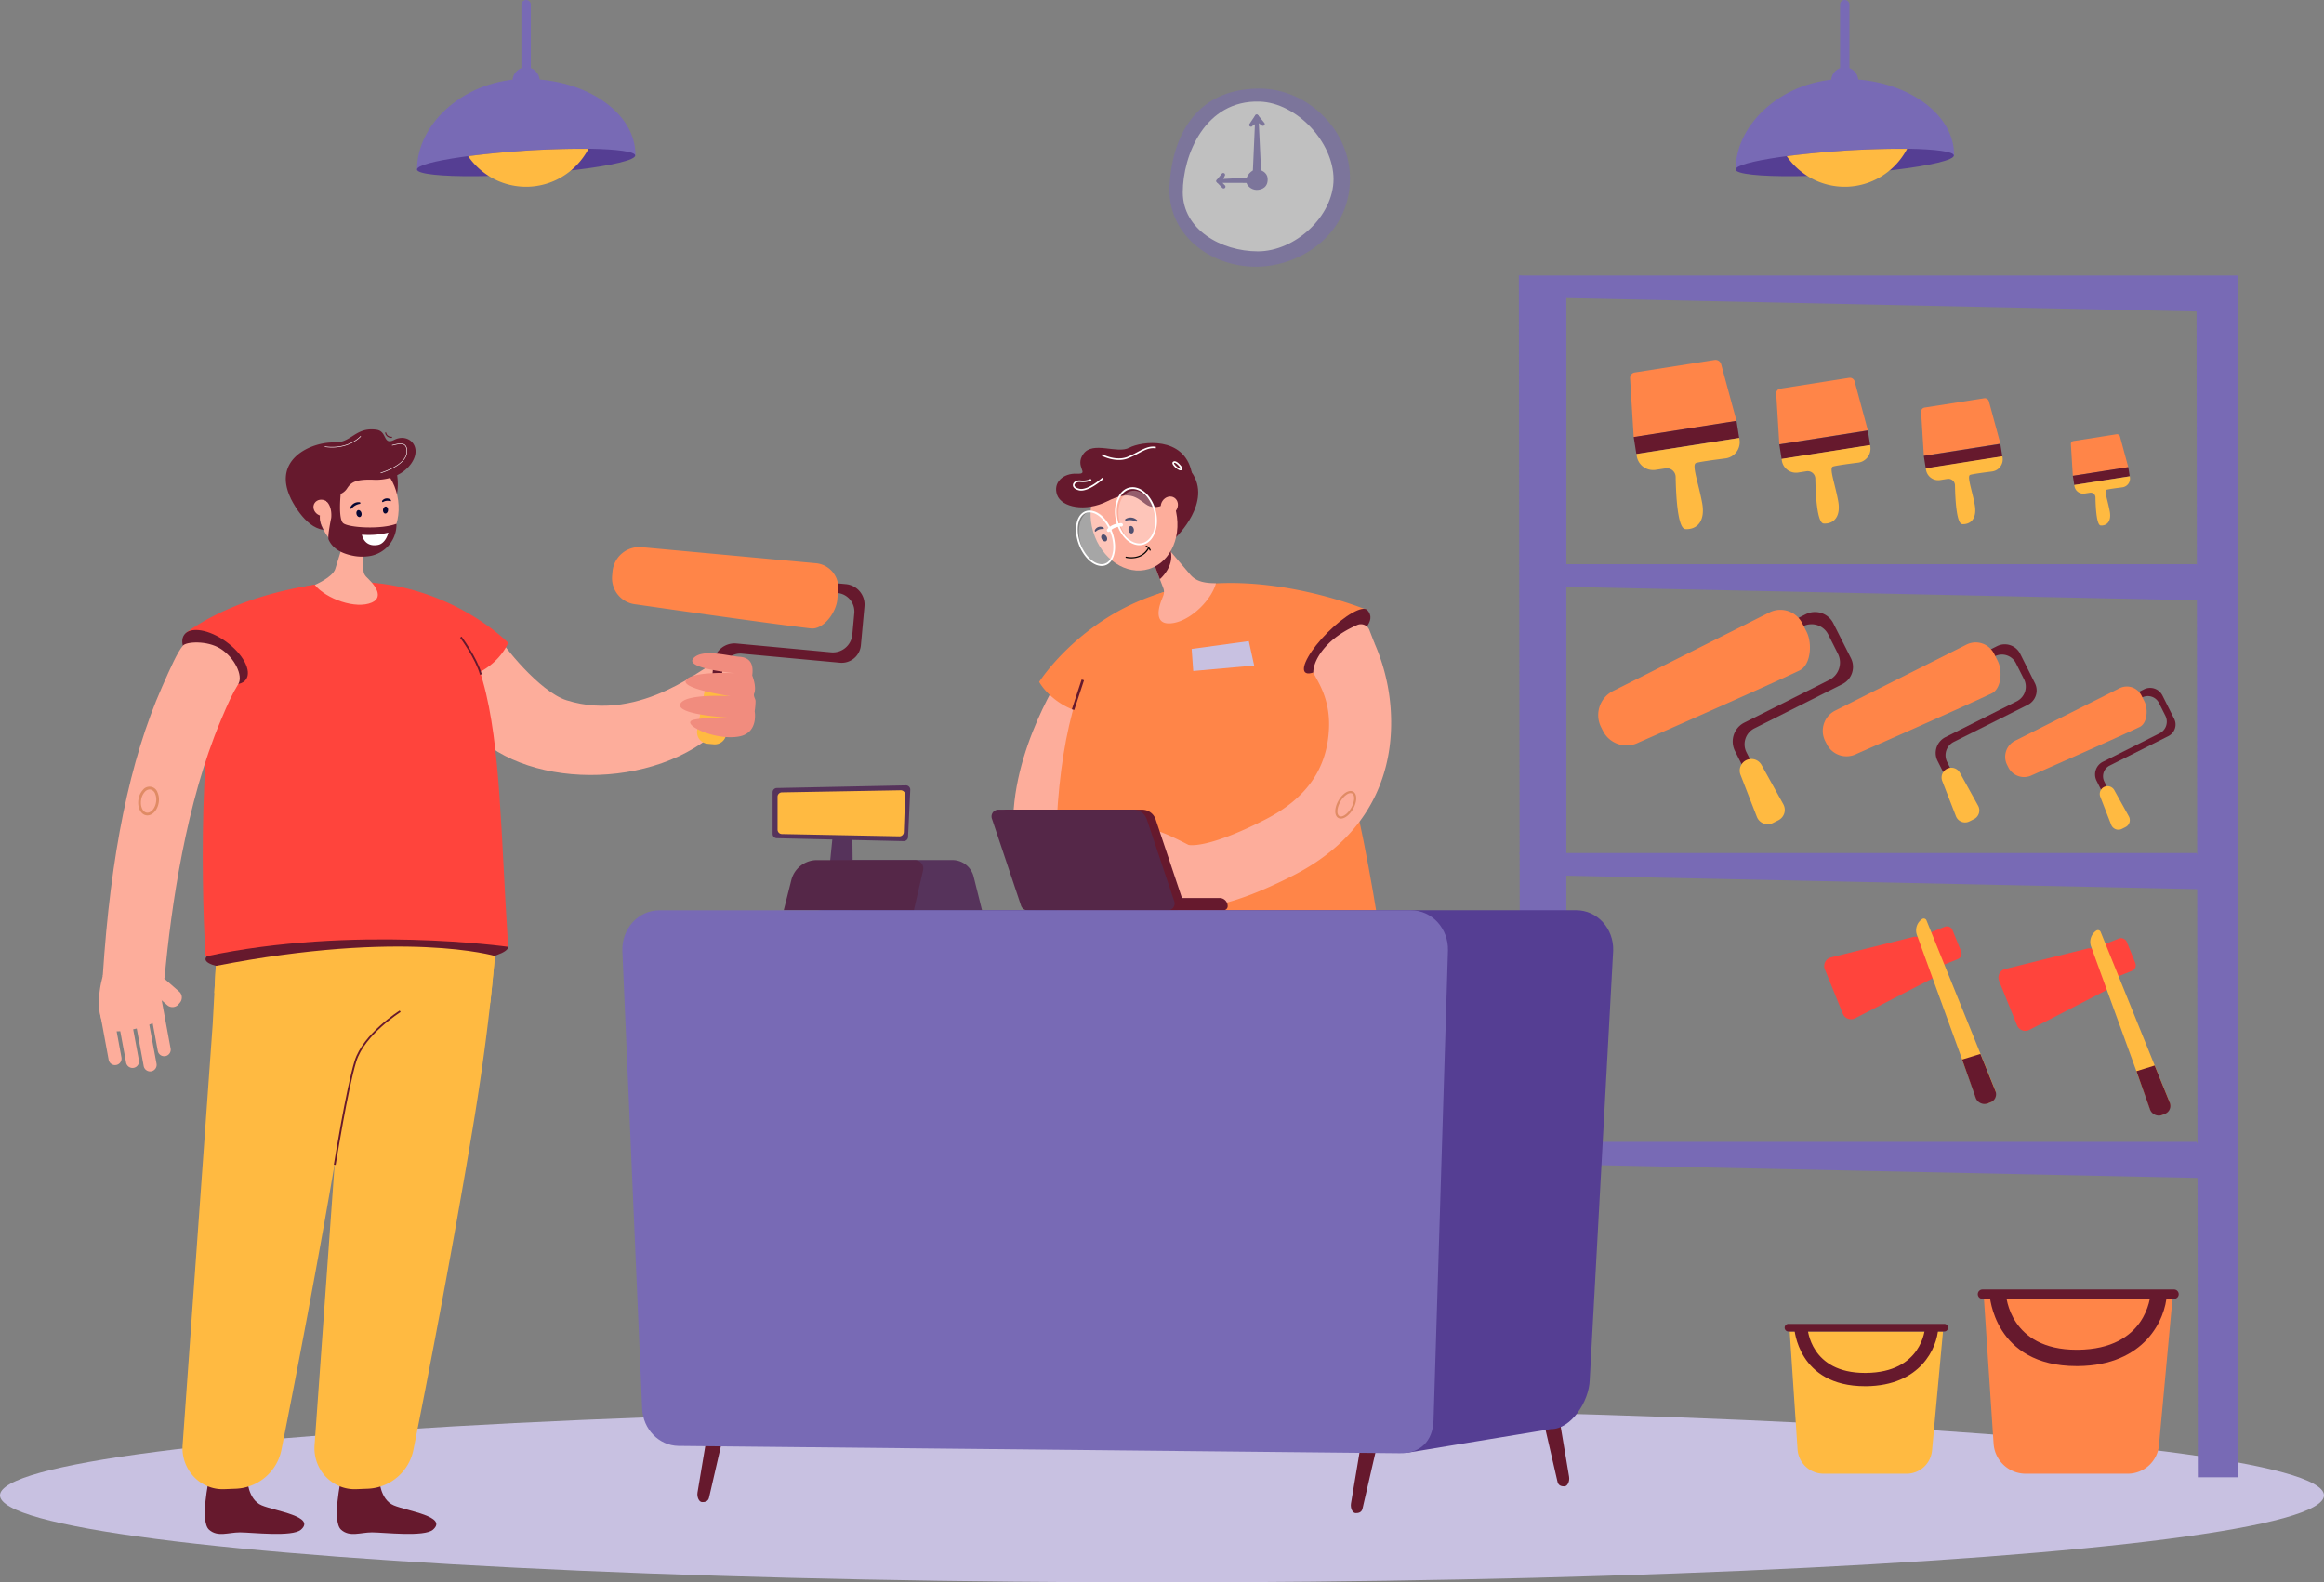 <svg xmlns="http://www.w3.org/2000/svg" width="1584.9" height="1079.27" viewBox="0 0 1584.9 1079.27"><rect x="0" y="0" width="1584.9" height="1079.27" fill="#808080" stroke="none"/><defs><style>.a{fill:#786ab5;}.b{fill:#553e93;}.c{fill:#ffba41;}.d{opacity:0.5;}.e{fill:#fff;}.f{fill:#c8c1e1;}.g{fill:#56335b;}.h{fill:#552748;}.i{fill:#fdad9b;}.j{fill:#ff8548;}.k{fill:#66192d;}.l{fill:#e08b65;}.m{fill:#060633;}.n{fill:#020202;}.o{opacity:0.3;}.p{fill:#ff443c;}.q{fill:#f18c7e;}</style></defs><path class="a" d="M433.35,105.58c0,4.46-33.38,8.07-74.56,8.07s-74.41,6.44-74.41,2c0-31.88,33.23-61.8,74.41-61.8S433.35,77,433.35,105.58Z"/><path class="b" d="M433.2,106c.2,3.11-15.9,6.86-39.64,9.75l-4.19.49c-9.18,1-19.35,1.93-30.07,2.62-9.1.59-17.82,1-25.9,1.16-2.93.08-5.76.13-8.51.15-23.88.2-40.31-1.45-40.51-4.56-.17-2.69,11.79-5.84,30.34-8.51l4.55-.62c7.84-1,16.68-2,26.15-2.77,4.18-.35,8.47-.68,12.86-1,3.06-.2,6.09-.37,9.05-.52,12.53-.64,24.13-.89,34-.77h.7C420.75,101.76,433,103.35,433.2,106Z"/><path class="c" d="M401.32,101.49a48.65,48.65,0,0,1-8.15,11.25,46.84,46.84,0,0,1-3.8,3.53,47.77,47.77,0,0,1-56,3.78,48.19,48.19,0,0,1-9-7.31,47.62,47.62,0,0,1-5.1-6.23c7.84-1,16.68-2,26.15-2.77,4.18-.35,8.47-.68,12.86-1,3.06-.2,6.09-.37,9.05-.52C379.86,101.62,391.46,101.37,401.32,101.49Z"/><path class="a" d="M358.79,59.19h0a3.2,3.2,0,0,1-3.2-3.2V3.2a3.2,3.2,0,0,1,3.2-3.2h0A3.2,3.2,0,0,1,362,3.2V56A3.2,3.2,0,0,1,358.79,59.19Z"/><ellipse class="a" cx="358.79" cy="55.24" rx="9.28" ry="9.37"/><path class="a" d="M1332.63,105.58c0,4.46-33.38,8.07-74.57,8.07s-74.41,6.44-74.41,2c0-31.88,33.23-61.8,74.41-61.8S1332.63,77,1332.63,105.58Z"/><path class="b" d="M1332.48,106c.19,3.11-15.9,6.86-39.65,9.75l-4.19.49c-9.18,1-19.35,1.93-30.06,2.62-9.1.59-17.83,1-25.9,1.16q-4.4.12-8.51.15c-23.89.2-40.32-1.45-40.52-4.56-.17-2.69,11.8-5.84,30.34-8.51l4.55-.62c7.85-1,16.69-2,26.16-2.77,4.18-.35,8.47-.68,12.85-1,3.06-.2,6.09-.37,9-.52,12.53-.64,24.14-.89,34-.77h.7C1320,101.76,1332.3,103.35,1332.48,106Z"/><path class="c" d="M1300.59,101.49a48.61,48.61,0,0,1-8.14,11.25,47,47,0,0,1-3.81,3.53,47.75,47.75,0,0,1-56,3.78,48.13,48.13,0,0,1-14.14-13.54c7.85-1,16.69-2,26.16-2.77,4.18-.35,8.47-.68,12.85-1,3.06-.2,6.09-.37,9-.52C1279.13,101.62,1290.74,101.37,1300.59,101.49Z"/><path class="a" d="M1258.06,59.19h0a3.2,3.2,0,0,1-3.2-3.2V3.2a3.2,3.2,0,0,1,3.2-3.2h0a3.2,3.2,0,0,1,3.2,3.2V56A3.2,3.2,0,0,1,1258.06,59.19Z"/><ellipse class="a" cx="1258.06" cy="55.24" rx="9.28" ry="9.37"/><g class="d"><path class="a" d="M920.58,118.89C919.12,87.21,890.67,60.43,859,60.43c-44.93,0-59.66,34.41-61.43,66.07-1.84,32.89,27.14,55.39,58.85,55.39S922.4,158.24,920.58,118.89Z"/><path class="e" d="M909.44,122.2c0-25.22-25.18-52.09-50.39-52.9-37.3-1.2-52.43,36.64-52.43,61.87s26,40.26,51.27,40.26S909.44,147.43,909.44,122.2Z"/><path class="a" d="M864.45,121.35c-.34-3.44-4-5.74-7.46-5.74s-7.17,4.17-7.17,7.63,3.71,6.29,7.17,6.29S865.08,127.73,864.45,121.35Z"/><path class="a" d="M857,124.51h-1.25a1.24,1.24,0,0,1-1.24-1.25c0-.68-1.57-3-.89-3l.7-1.46,1.5-34.07-1.56,1a1.24,1.24,0,1,1-2-1.41L856,78.7a1.24,1.24,0,0,1,2.26.71l2.07,43.76C860.37,123.86,857.68,124.51,857,124.51Z"/><path class="a" d="M861.29,85.84a1.27,1.27,0,0,1-1-.46L855.6,82c-.43-.53.14-3.13.67-3.56a1.25,1.25,0,0,1,1.75.18l4.23,5.19a1.24,1.24,0,0,1-.18,1.75A1.23,1.23,0,0,1,861.29,85.84Z"/><path class="a" d="M834.46,128.53a1.19,1.19,0,0,1-.89-.38l-3.7-3.82a1.25,1.25,0,0,1,.9-2.11h0l29.34-1.54c.69,0,1.08,2.16,1.08,2.85v1.25a1.25,1.25,0,0,1-1.25,1.25c-.68,0-2.23.61-2.23-.07l1-1.19-25-.06,1.65,1.72a1.23,1.23,0,0,1,0,1.75A1.2,1.2,0,0,1,834.46,128.53Z"/><path class="a" d="M830.77,124.71a1.23,1.23,0,0,1-.79-.28,1.25,1.25,0,0,1-.18-1.75l3.46-4.23a1.24,1.24,0,1,1,1.92,1.57l-1.35,3.17A12.31,12.31,0,0,1,830.77,124.71Z"/></g><ellipse class="f" cx="792.45" cy="1019.9" rx="792.45" ry="59.36"/><path class="g" d="M616.26,573.7l-86.5-2a2.92,2.92,0,0,1-2.86-2.92V540.39a2.92,2.92,0,0,1,2.87-2.93l88-1.8a2.93,2.93,0,0,1,3,3.06l-1.52,32.19A2.93,2.93,0,0,1,616.26,573.7Z"/><path class="c" d="M613.28,570.42l-80-1.56a3,3,0,0,1-3-3V543.48a3,3,0,0,1,3-3.05L614.19,539a3,3,0,0,1,3.09,3.15l-.9,25.32A3,3,0,0,1,613.28,570.42Z"/><polygon class="g" points="581.66 604.59 564.39 604.59 567.71 571.63 581.3 571.63 581.66 604.59"/><path class="g" d="M581,620.87h88.74l-5.76-23a14.93,14.93,0,0,0-14.48-11.29h-76.4Z"/><path class="h" d="M623.22,620.87H534.48l5.16-20.58a18.07,18.07,0,0,1,17.54-13.68h66.75a5.72,5.72,0,0,1,5.58,7Z"/><path class="i" d="M725,457.65c-3.69,6.59-40.82,64.1-33,120.36l40.41-14.62,18.47-75.82Z"/><path class="j" d="M886.36,434.08s-24.83-44.53-85.27-32.22-93.42,98.82-77,270.16c0,0,96-38.17,220.86-7.4C944.93,664.62,924.38,498.68,886.36,434.08Z"/><path class="j" d="M932.46,416.09,890,458.5s-108.91,29.42-139.16,29.07-42.16-22.46-42.16-22.46,25.53-40.43,77.19-58.72a147.38,147.38,0,0,1,15.24-4.52,155.76,155.76,0,0,1,27-3.92C881.56,394.77,932.46,416.09,932.46,416.09Z"/><path class="k" d="M932.46,416.09c6.79,7.38-3.68,15.44-15.41,27.15S893.2,461.78,890,458.5s3.68-15.45,15.41-27.16S929.34,412.7,932.46,416.09Z"/><path class="i" d="M895.63,458.67s-.64-8.47,10-19.28c6.41-6.52,14.53-10.77,20-13.13a6.21,6.21,0,0,1,8.26,3.48l3.41,8.78-15.86,10.22Z"/><path class="i" d="M812.77,619.16c-10.65,0-19.4-2.69-26.5-8-13.4-10.1-15.89-26.22-13.94-37l12.82-7.45c.64-3.52,25.38,9.55,25.34,9.54s11.81,3.42,52.36-17.3c28.23-14.43,42.46-34.9,43.5-62.6.78-20.87-8.53-32.6-10.72-37.68-.29-.68,13.64-14.65,13.24-16.07l10.45-5.31c-.34-1.2,10-5.29,9.89-5.63l8.07,6.86A134.53,134.53,0,0,1,948.63,498C947.49,528.21,935,570,882,597.06,853,611.85,830.32,619.16,812.77,619.16Z"/><path class="k" d="M802.47,620.86H706.76a4.64,4.64,0,0,1-4.42-3.16l-19.89-59.4a4.63,4.63,0,0,1,4.42-6.08h92a9.74,9.74,0,0,1,9.24,6.62l18.73,55.94A4.63,4.63,0,0,1,802.47,620.86Z"/><path class="k" d="M700.7,612.47h131a5.54,5.54,0,0,1,5.54,5.54v0a2.81,2.81,0,0,1-2.81,2.81H700.7a0,0,0,0,1,0,0v-8.39A0,0,0,0,1,700.7,612.47Z"/><path class="h" d="M796.46,620.86H700.75a4.66,4.66,0,0,1-4.42-3.16l-19.89-59.4a4.63,4.63,0,0,1,4.42-6.08h92a9.73,9.73,0,0,1,9.24,6.62l18.73,55.94A4.62,4.62,0,0,1,796.46,620.86Z"/><path class="l" d="M914.46,558.31a3.48,3.48,0,0,1-1.82-.48c-2.77-1.61-2.69-6.8.17-11.81,1.87-3.27,4.55-5.71,7-6.37a4,4,0,0,1,3.08.3c2.77,1.62,2.7,6.81-.17,11.82-1.87,3.27-4.55,5.71-7,6.36A4.79,4.79,0,0,1,914.46,558.31Zm6.6-17.36a3.64,3.64,0,0,0-.89.12c-2,.55-4.42,2.78-6.08,5.68-2.38,4.16-2.71,8.65-.71,9.81a2.48,2.48,0,0,0,2,.15c2-.54,4.42-2.77,6.08-5.67h0c2.38-4.16,2.71-8.65.72-9.82A2.16,2.16,0,0,0,921.06,541Z"/><path class="i" d="M829,397.85c-7.43-.22-13.06-1-17.34-6l-13.23-15.56-3.85-4.53L772,345.11l11.89,31.15L791,395l2.26,5.92c1.53,4-.49,5.89-1.92,10.59-.58,1.9-4.48,13.62,5.69,13.69,12.66.09,28.68-14.63,32.2-27.34A1.42,1.42,0,0,1,829,397.85Z"/><path class="k" d="M802.12,366.28s24.93-24,10.55-44.19-18,32.46-18,32.46l4,12.18Z"/><path class="k" d="M798.32,375.74c0,.18.09.36.12.54,2.32,10.5-7.38,18.71-7.38,18.71l-.08,0-7.14-18.69c3-2.28,7.5-5,10.75-4.51C796.29,372,797.66,373.17,798.32,375.74Z"/><path class="i" d="M745.54,362.72C739.91,344,747.82,325,763.2,320.29s32.41,6.66,38,25.38-2.29,37.72-17.67,42.43S751.16,381.45,745.54,362.72Z"/><path class="k" d="M796,343s-7.93,5.77-14.59.89-11.36-9.51-26.26-2-31.21,4.14-34.23-4.31,4.09-14.91,13.45-14.49-2-4.71,4.53-13.59,23,.27,31.21-4.13,37.35-8.23,42.6,16.76Z"/><path class="i" d="M802.19,348c-1.91,3-5.58,3.95-8.2,2.22s-3.18-5.52-1.27-8.47,5.59-4,8.2-2.23S804.11,345,802.19,348Z"/><path class="e" d="M737.34,334.62a6.49,6.49,0,0,1-1.6-.19c-3.36-.85-4.3-2.61-4-4,.27-1.56,2.17-3.06,5.15-2.75,4.44.45,6.87-1,6.89-1.06l.59.92c-.11.07-2.75,1.72-7.59,1.22-2.21-.22-3.78.79-4,1.86s1,2.16,3.25,2.72c5.74,1.45,15.65-7.46,15.74-7.55l.74.8C752.1,327,743.6,334.62,737.34,334.62Z"/><path class="e" d="M763.08,313.7c-6.05,0-11.48-2.62-12-3.17l.83-.71-.42.36.39-.39c.55.47,9.42,4.76,17,1.79a67.38,67.38,0,0,0,6.91-3.31c4.41-2.33,8.21-4.34,12.56-3.5l-.2,1.07c-4-.77-7.63,1.16-11.85,3.4a65.83,65.83,0,0,1-7,3.35A17,17,0,0,1,763.08,313.7Z"/><path class="e" d="M805.11,320.8c-1.68,0-4.58-2.62-5.31-4.07-.57-1.17,0-1.7.29-1.87,2.18-1.38,5.34,2.92,6,3.79l.08.17c.35,1.33-.21,1.76-.58,1.9A1.23,1.23,0,0,1,805.11,320.8ZM801,315.68a.66.66,0,0,0-.37.1c0,.09,0,.67,1.1,1.76,1.48,1.53,3.06,2.28,3.39,2.17a2,2,0,0,0-.07-.52C804,317.63,802.11,315.68,801,315.68Z"/><path class="m" d="M767.8,355.12a.59.59,0,0,1-.44-.3.6.6,0,0,1,.23-.81,6.36,6.36,0,0,1,7.79.73.6.6,0,0,1,.08.84.64.64,0,0,1-.83.08,10,10,0,0,0-6.47-.61A.51.51,0,0,1,767.8,355.12Z"/><path class="m" d="M773.25,361c.22,1.4-.42,2.67-1.43,2.83s-2-.84-2.23-2.24.42-2.68,1.43-2.84S773,359.61,773.25,361Z"/><path class="m" d="M747.19,362.59a.43.43,0,0,1-.41-.13.74.74,0,0,1-.12-.83,4.12,4.12,0,0,1,5.76-1.88.71.71,0,0,1,.35.76.43.43,0,0,1-.55.35,6.15,6.15,0,0,0-4.79,1.55A.36.36,0,0,1,747.19,362.59Z"/><path class="m" d="M754.59,365.92c.73,1.21.62,2.63-.25,3.17s-2.17,0-2.91-1.22-.62-2.64.25-3.17S753.85,364.7,754.59,365.92Z"/><path class="n" d="M771.46,380.84a16.05,16.05,0,0,1-3.57-.37.41.41,0,1,1,.21-.8c.4.1,10,2.44,14.72-5.9a.42.42,0,0,1,.57-.16.41.41,0,0,1,.15.56C780.36,379.79,775,380.84,771.46,380.84Z"/><path class="n" d="M784.38,375.63a.42.42,0,0,1-.39-.28,4.67,4.67,0,0,0-2.34-2.37l-.12-.07a.41.41,0,0,1,.46-.69l.07,0a5.61,5.61,0,0,1,2.72,2.83.42.42,0,0,1-.27.52Z"/><rect class="k" x="724.47" y="473.04" width="21.37" height="1.7" transform="translate(55.62 1024.58) rotate(-71.83)"/><path class="e" d="M751.27,386a8.28,8.28,0,0,1-1.2-.09c-4.37-.58-8.92-4.28-12.16-9.89-5.26-9.11-5.5-20.53-.52-25.46a7.9,7.9,0,0,1,6.8-2.26c4.37.59,8.92,4.29,12.16,9.9h0c5.26,9.11,5.5,20.53.52,25.46A7.77,7.77,0,0,1,751.27,386ZM743,349.44a6.6,6.6,0,0,0-4.75,2c-4.61,4.56-4.28,15.32.72,24,3,5.28,7.26,8.75,11.26,9.28a6.67,6.67,0,0,0,5.77-1.9c4.6-4.57,4.28-15.32-.73-24-3-5.28-7.26-8.75-11.25-9.29A9,9,0,0,0,743,349.44Z"/><g class="o"><path class="e" d="M786,344.8c4.27,9.06,3.09,20.09-2.63,24.62s-13.8.88-18.06-8.19-3.09-20.09,2.63-24.63S781.72,335.73,786,344.8Z"/></g><g class="o"><path class="e" d="M756.77,358.91c4.28,9.11,3.7,20.16-1.29,24.68s-12.5.81-16.78-8.3S735,355.14,740,350.62,752.5,349.81,756.77,358.91Z"/></g><path class="e" d="M777,371.86a10.7,10.7,0,0,1-2.48-.3c-4.58-1.08-8.75-4.94-11.43-10.58-4.61-9.67-3.21-21.55,3.1-26.48a10,10,0,0,1,8.69-1.9c4.58,1.08,8.75,4.94,11.44,10.58h0c4.6,9.67,3.2,21.55-3.11,26.48A9.91,9.91,0,0,1,777,371.86Zm-4.59-38.32a8.73,8.73,0,0,0-5.46,1.93c-5.89,4.59-7.12,15.8-2.75,25,2.48,5.23,6.45,8.93,10.6,9.91a8.74,8.74,0,0,0,7.65-1.67c5.89-4.59,7.12-15.8,2.75-25-2.48-5.23-6.45-8.93-10.6-9.91A9.22,9.22,0,0,0,772.36,333.54Z"/><path class="e" d="M756,362.79a1.16,1.16,0,0,1-.7-.24,1.15,1.15,0,0,1-.21-1.6c.13-.17,3.1-4,9.44-4.12a1.15,1.15,0,1,1,.06,2.29c-5.19.13-7.58,3.1-7.68,3.23A1.15,1.15,0,0,1,756,362.79Z"/><polygon class="f" points="812.67 442.6 851.64 437.27 855.31 453.92 813.76 457.65 812.67 442.6"/><path class="i" d="M500.33,486.23c4.44-4.37,10.1-20.63,4.54-28.91-3.36-5-18.59-4.29-18.59-4.29-2.72-1.91-48,41-99.94,24.58-18.49-5.86-44.06-38.23-45.9-43-.24-.64-40.94,14.07-40.94,14.07,3.34,8.7,7.2,36.24,27.1,54.56C367.77,541.1,462.27,537.41,500.33,486.23Z"/><path class="k" d="M258.66,1008.73s.35,14,9.86,18,37.05,7.54,26.76,16.57c-5.91,5.18-33.74,1.84-41.6,1.84s-15.24,3.42-21.08-1.84c-6.42-5.79,0-34.59,0-34.59s6.78,3.54,12.88,3.38C254.27,1011.88,258.66,1008.73,258.66,1008.73Z"/><path class="c" d="M340.68,584.72s1.9,63.41-18.34,185C307.73,857.58,290.49,946.07,282,988.49a33.11,33.11,0,0,1-30.92,26.88l-8.13.32c-16.35.66-29.63-13.39-28.43-30.09l20.52-287,5.06-94.46Z"/><path class="k" d="M168.62,1008.73s.35,14,9.86,18,37.05,7.54,26.76,16.57c-5.91,5.18-33.75,1.84-41.6,1.84s-15.24,3.42-21.08-1.84c-6.43-5.79,0-34.59,0-34.59s6.78,3.54,12.88,3.38C164.23,1011.88,168.62,1008.73,168.62,1008.73Z"/><path class="c" d="M250.64,584.72s1.9,63.41-18.34,185C217.69,857.58,200.45,946.07,192,988.49a33.09,33.09,0,0,1-30.91,26.88l-8.13.32c-16.35.66-29.63-13.39-28.43-30.09l20.52-287,5.06-94.46Z"/><path class="k" d="M140.15,654.21c.2,7.65,46.46,10.69,103.67,8.9s102.93-9.69,102.74-17.34-46.23-12.15-103.45-10.36S140,646.56,140.15,654.21Z"/><path class="p" d="M154.16,437.63s10.11-40.1,84.76-40.51c107.65-.58,97.68,98.33,107.64,248.65,0,0-106-15-206.46,6.56C140.1,652.33,130.78,498.9,154.16,437.63Z"/><path class="p" d="M126.6,431.88l48.76,27s106.75,9.7,135.09,5,36.11-25.48,36.11-25.48-30.18-31.23-81.48-39.57c-4.82-.79-9.82-1.37-15-1.71a147.47,147.47,0,0,0-25.93.52C159.12,405,126.6,431.88,126.6,431.88Z"/><path class="i" d="M228.66,388l5.63-18.19,1.64-5.3,9.65-31.12,1.26,31,.76,18.59.24,5.88c.17,4,2.6,4.83,5.56,8.3,1.2,1.41,8.88,9.94.17,13.79-10.86,4.79-31.16-2.47-38.88-12C214.75,398.86,226.84,393.82,228.66,388Z"/><path class="c" d="M337.55,652s-62-18.24-190.38,6.8l-1,18.47,188.21,6.65Z"/><path class="k" d="M125.59,433c-4.14,5.85,2,17.4,13.6,25.81s24.43,10.47,28.57,4.62-2-17.4-13.6-25.8S129.72,427.15,125.59,433Z"/><path class="i" d="M82.63,682.23h0a4.47,4.47,0,0,0-3.57,5.18L86,724.76a4.46,4.46,0,0,0,5.18,3.57h0a4.46,4.46,0,0,0,3.56-5.18L87.81,685.8A4.46,4.46,0,0,0,82.63,682.23Z"/><path class="i" d="M93.83,680.17h0a4.46,4.46,0,0,0-3.57,5.18L98,727.12a4.45,4.45,0,0,0,5.18,3.56h0a4.46,4.46,0,0,0,3.57-5.18L99,683.74A4.46,4.46,0,0,0,93.83,680.17Z"/><path class="i" d="M92.83,657.88l-1,1.19a5.4,5.4,0,0,0,.53,7.59l21.73,18.92a5.4,5.4,0,0,0,7.59-.52l1-1.2a5.39,5.39,0,0,0-.53-7.58l-21.73-18.93A5.4,5.4,0,0,0,92.83,657.88Z"/><path class="i" d="M105,678.11h0a4.46,4.46,0,0,0-3.57,5.18l6.17,33.47a4.46,4.46,0,0,0,5.18,3.57h0a4.46,4.46,0,0,0,3.57-5.18l-6.17-33.48A4.46,4.46,0,0,0,105,678.11Z"/><path class="i" d="M71.11,662.36s-8.69,23.9.86,39.23c3.31,5.3,36.11-1.68,38-8.43s-4.49-28.95-4.49-28.95Z"/><path class="i" d="M71.5,684.25h0a4.45,4.45,0,0,0-3.56,5.17l6.16,33.41a4.45,4.45,0,0,0,5.17,3.56h0a4.45,4.45,0,0,0,3.56-5.17l-6.16-33.41A4.45,4.45,0,0,0,71.5,684.25Z"/><path class="i" d="M112.2,667.41c4.49-49.41,14.78-120.06,38.35-176,5.46-13,7.74-17.83,12-24.91,3.43-5.7-2.7-18.22-12.38-24.18-9.09-5.61-23.24-4.69-25.47-1.92-3.81,4.72-7.87,13.76-14.19,28.1-22,49.85-35.11,114.25-40.44,197.28Z"/><path class="k" d="M270.39,321.65a40.81,40.81,0,0,1,0,17c-2,9.45-11.57-13.78-11.57-13.78Z"/><path class="i" d="M271.53,341.35c-2.39-18.26-16.62-31.46-31.77-29.47s-25.48,18.41-23.08,36.68S233.3,380,248.45,378,273.93,359.62,271.53,341.35Z"/><path class="k" d="M216,339l13.4-1.39a9.79,9.79,0,0,0,7.23-4.38c2.74-4.3,6-6.5,18.53-6,15.82.6,26.26-8.83,28-17.11,1.75-8.44-6.35-14.17-14.29-10.14s-4.54-5.85-12.18-6.9c-14.27-2-16.95,9-28.63,8.69-15.33-.47-42.78,11.17-29.76,38.15Z"/><path class="m" d="M245.56,343.56a.57.57,0,0,0-.25-1,6.09,6.09,0,0,0-6.47,3.68.58.58,0,0,0,.26.76.63.63,0,0,0,.75-.26,9.58,9.58,0,0,1,5.37-3.06A.57.57,0,0,0,245.56,343.56Z"/><path class="m" d="M243.13,350.75c.35,1.29,1.4,2.13,2.33,1.87s1.41-1.5,1.06-2.79-1.4-2.13-2.33-1.88S242.78,349.46,243.13,350.75Z"/><path class="m" d="M266.31,341.89a.4.4,0,0,0,.3-.28.68.68,0,0,0-.22-.76,4,4,0,0,0-5.72.65.67.67,0,0,0,0,.79.41.41,0,0,0,.62.08,5.84,5.84,0,0,1,4.75-.54A.36.36,0,0,0,266.31,341.89Z"/><path class="m" d="M261.19,347.64c-.16,1.33.48,2.5,1.45,2.62s1.88-.86,2-2.18-.48-2.51-1.44-2.63S261.36,346.31,261.19,347.64Z"/><path class="k" d="M198.25,339.89s9.24,20,22.36,21.42c0,0-10.61-15.21,11.74-24.48C232.35,336.83,211.83,333.61,198.25,339.89Z"/><path class="i" d="M216.73,350.9c2.81,1.79,6.38,1.2,8-1.3s.61-6-2.19-7.77-6.37-1.2-8,1.31S213.93,349.12,216.73,350.9Z"/><path class="k" d="M232.35,336.83s-1.79,16.75,1.62,19.92,25.92,4.53,36.42.47h0a21.88,21.88,0,0,1-18,22,31.81,31.81,0,0,1-10.75,0h0c-7.35-1.28-14.5-4.32-17.53-11.15-.92-2.07,1.76-14.84,1.76-14.84s1-7.49-3.35-11.39C222.51,341.83,227.54,337.31,232.35,336.83Z"/><path class="e" d="M264.85,363.26a56.91,56.91,0,0,1-18.05,1.42s1.38,8.72,10.92,7C263.26,370.65,264.85,363.26,264.85,363.26Z"/><path class="k" d="M267.12,298.63a4.21,4.21,0,0,1-4.53-3.62l.75-.07c0,.13.35,3.06,4,2.93l0,.76Z"/><path class="e" d="M259.63,322.77l-.11-.36c.17-.05,17-5,17.7-13.7.19-2.45-.22-4.08-1.26-5-1.66-1.43-4.7-.72-7.38-.1l-1.2.27-.08-.36,1.19-.28c2.77-.64,5.91-1.37,7.72.19,1.14,1,1.59,2.71,1.38,5.29-.3,3.7-3.51,7.3-9.28,10.42A50.16,50.16,0,0,1,259.63,322.77Z"/><path class="e" d="M226.48,305.2a37.75,37.75,0,0,1-5-.35l0-.37c16.43,2.22,24.34-7,24.42-7.11l.29.25C246.12,297.7,239.7,305.2,226.48,305.2Z"/><path class="l" d="M100.54,556.14a4.62,4.62,0,0,1-.82-.07c-3.8-.63-6.18-5.49-5.3-10.85a12.2,12.2,0,0,1,3-6.42,5.74,5.74,0,0,1,10,1.65,12.22,12.22,0,0,1,.81,7C107.41,552.47,104.06,556.14,100.54,556.14Zm1.55-17.71a4.67,4.67,0,0,0-3.31,1.65,10.33,10.33,0,0,0-2.53,5.44c-.71,4.28,1,8.27,3.77,8.73s5.68-2.78,6.38-7a10.38,10.38,0,0,0-.65-6,4.41,4.41,0,0,0-3.13-2.75A3.08,3.08,0,0,0,102.09,538.43Z"/><path class="k" d="M327.36,460.23c-3.09-11.15-13.48-25.16-13.58-25.3l1-.74c.11.14,10.64,14.35,13.78,25.72Z"/><path class="k" d="M228.89,794.54l-1.22-.2c.09-.52,8.42-52.22,14.15-70.71,5.79-18.67,30.51-34.25,30.76-34.4l.65,1c-.24.15-24.58,15.49-30.23,33.72C237.29,742.4,229,794,228.89,794.54Z"/><path class="k" d="M487.32,479.61h0a3.27,3.27,0,0,1-2.95-3.56l2.23-24.15a14.4,14.4,0,0,1,15.66-13l64.51,6a13.33,13.33,0,0,0,14.48-12l1.35-14.62a12.74,12.74,0,0,0-11.51-13.85l-20.36-1.88a3.25,3.25,0,0,1-3-3.55h0a3.25,3.25,0,0,1,3.55-2.95l25.56,2.36a14,14,0,0,1,12.69,15.27l-2.44,26.49A13.16,13.16,0,0,1,572.84,452l-66.91-6.18a12.17,12.17,0,0,0-13.22,11l-1.83,19.88A3.28,3.28,0,0,1,487.32,479.61Z"/><path class="j" d="M552.93,428.61c-29.9-3.43-119.25-16.39-119.25-16.39a18,18,0,0,1-16.23-19.54l.26-2.86a18.36,18.36,0,0,1,20-16.6l118.77,10.95a16.76,16.76,0,0,1,15.15,18.23L571,409C570.2,417.71,561.59,429.61,552.93,428.61Z"/><path class="c" d="M486.68,507.65l-4.13-.38a7.92,7.92,0,0,1-7.05-9.36l5.69-30.15a7.92,7.92,0,0,1,8.51-6.41h0a7.92,7.92,0,0,1,7.19,8.29l-1.56,30.53A7.92,7.92,0,0,1,486.68,507.65Z"/><path class="q" d="M514.67,485.11s2.83,14.7-10.61,17.2c-17.13,3.17-41.51-9.28-30.68-11.45,9.59-1.92,23.87-1.37,23.87-1.37S461,487.6,463.93,480.2s34.15-5.36,34.15-5.36-35.16-5.16-30.09-11.25,33.39-4.41,33.39-4.41S466.75,456,472.8,449.06s23.63-1.65,31.58-1.11c7.52.5,9.63,5.52,8.62,12.73,0,0,3.18,7.78,1.33,12.32-.71,1.75.86,3.64.93,5A47.39,47.39,0,0,1,514.67,485.11Z"/><polygon class="a" points="1035.81 187.85 1036.83 953.08 1068.2 953.08 1068.2 192.56 1035.81 187.85"/><polygon class="a" points="1497.97 187.85 1035.81 187.85 1052 202.95 1509.34 212.69 1497.97 187.85"/><polygon class="a" points="1497.97 384.83 1035.81 384.83 1052 399.93 1509.34 409.67 1497.97 384.83"/><polygon class="a" points="1497.97 581.81 1035.81 581.81 1052 596.91 1509.34 606.65 1497.97 581.81"/><polygon class="a" points="1497.97 778.79 1035.81 778.79 1052 793.89 1509.34 803.63 1497.97 778.79"/><polygon class="a" points="1497.97 187.85 1498.86 1007.57 1526.38 1007.57 1526.38 187.85 1497.97 187.85"/><path class="c" d="M1300.26,1005.13h-56.6a17.83,17.83,0,0,1-17.79-16.64l-5.35-80.34h104.55l-7.48,81.17A17.41,17.41,0,0,1,1300.26,1005.13Z"/><path class="k" d="M1271.9,945.45c-46,0-48.22-39.3-48.24-39.7l9-.42c.07,1.28,2,31.07,39.2,31.07h.65c38.16-.34,40.25-29.84,40.32-31.09l9,.5c-.77,13.57-12,39.31-49.29,39.65Z"/><path class="k" d="M1325.9,908.15H1219.69a2.6,2.6,0,0,1-2.61-2.6h0a2.6,2.6,0,0,1,2.61-2.6H1325.9a2.6,2.6,0,0,1,2.61,2.6h0A2.6,2.6,0,0,1,1325.9,908.15Z"/><path class="j" d="M1451.05,1005.13h-69.59a21.93,21.93,0,0,1-21.88-20.47L1353,885.88h128.56l-9.2,99.81A21.42,21.42,0,0,1,1451.05,1005.13Z"/><path class="k" d="M1416.18,931.75c-56.51,0-59.29-48.34-59.31-48.83l11.13-.51c.08,1.57,2.51,38.2,48.2,38.2h.8c46.92-.43,49.5-36.7,49.58-38.24l11.12.62c-.94,16.68-14.81,48.33-60.6,48.76Z"/><path class="k" d="M1482.59,885.88H1352a3.2,3.2,0,0,1-3.2-3.2h0a3.2,3.2,0,0,1,3.2-3.2h130.61a3.21,3.21,0,0,1,3.21,3.2h0A3.21,3.21,0,0,1,1482.59,885.88Z"/><rect class="p" x="1434.26" y="641.33" width="19.77" height="23.79" rx="4.07" transform="translate(-139.58 589.45) rotate(-22.03)"/><path class="p" d="M1383.94,702.43l51.81-26.69a6.08,6.08,0,0,0,2.74-7.94l-8-17.47a6.06,6.06,0,0,0-7-3.35l-56,13.9a6.07,6.07,0,0,0-4.17,8.18l12.24,30.25A6.07,6.07,0,0,0,1383.94,702.43Z"/><path class="c" d="M1475.61,760h0a7.22,7.22,0,0,1-9.49-4.23l-40.06-110.19a9.26,9.26,0,0,1,3.53-10.84h0a2,2,0,0,1,3,.9l46.77,115.58A6.74,6.74,0,0,1,1475.61,760Z"/><path class="k" d="M1469.41,726.74,1457,730.59l9.3,26.26a6.46,6.46,0,0,0,8.41,3.56l1.77-.72a5.86,5.86,0,0,0,3.23-7.62Z"/><path class="p" d="M1335.18,654.15l-10.79,4.37a4.07,4.07,0,0,1-5.3-2.25l-5.87-14.5a4.08,4.08,0,0,1,2.25-5.31l10.78-4.36a4.07,4.07,0,0,1,5.3,2.25l5.87,14.5A4.06,4.06,0,0,1,1335.18,654.15Z"/><path class="p" d="M1265.12,694.52l51.81-26.69a6.07,6.07,0,0,0,2.73-7.94l-8-17.47a6.08,6.08,0,0,0-7-3.36l-56,13.91a6.08,6.08,0,0,0-4.16,8.18l12.24,30.25A6.08,6.08,0,0,0,1265.12,694.52Z"/><path class="c" d="M1356.78,752.11h0a7.21,7.21,0,0,1-9.49-4.22l-40-110.19a9.28,9.28,0,0,1,3.52-10.85h0a2,2,0,0,1,3,.91l46.78,115.58A6.73,6.73,0,0,1,1356.78,752.11Z"/><path class="k" d="M1350.58,718.83l-12.45,3.84,9.3,26.27a6.46,6.46,0,0,0,8.4,3.56l1.77-.72a5.84,5.84,0,0,0,3.23-7.62Z"/><path class="k" d="M1198.48,535.32h0a3.27,3.27,0,0,1-4.39-1.45L1183.2,512.2a14.4,14.4,0,0,1,6.4-19.34l57.89-29.09a13.31,13.31,0,0,0,5.92-17.87l-6.6-13.12a12.72,12.72,0,0,0-17.09-5.66l-18.27,9.18a3.27,3.27,0,0,1-4.39-1.45h0a3.27,3.27,0,0,1,1.45-4.39l22.94-11.52a14,14,0,0,1,18.85,6.24l12,23.77a13.15,13.15,0,0,1-5.85,17.65l-60,30.17a12.16,12.16,0,0,0-5.41,16.32l9,17.84A3.27,3.27,0,0,1,1198.48,535.32Z"/><path class="j" d="M1227.16,457.33c-27.19,12.91-109.86,49.19-109.86,49.19a18,18,0,0,1-24.12-8l-1.29-2.56a18.39,18.39,0,0,1,8.17-24.67l106.58-53.56a16.77,16.77,0,0,1,22.5,7.45l3,5.95C1236,438.94,1235,453.59,1227.16,457.33Z"/><path class="c" d="M1212.78,559.45l-3.71,1.87a7.91,7.91,0,0,1-10.94-4.21L1187,528.51a7.92,7.92,0,0,1,3.82-10h0a7.93,7.93,0,0,1,10.49,3.24l14.83,26.73A7.92,7.92,0,0,1,1212.78,559.45Z"/><path class="k" d="M1334.2,538.4h0a2.75,2.75,0,0,1-3.69-1.21l-9.14-18.2a12.09,12.09,0,0,1,5.37-16.23l48.61-24.43a11.18,11.18,0,0,0,5-15l-5.54-11a10.69,10.69,0,0,0-14.35-4.75l-15.34,7.71a2.75,2.75,0,0,1-3.69-1.22h0a2.74,2.74,0,0,1,1.22-3.68l19.26-9.68a11.79,11.79,0,0,1,15.83,5.24l10,20a11,11,0,0,1-4.91,14.82L1332.43,506a10.2,10.2,0,0,0-4.54,13.7l7.53,15A2.74,2.74,0,0,1,1334.2,538.4Z"/><path class="j" d="M1358.28,472.93c-22.83,10.83-92.24,41.3-92.24,41.3a15.07,15.07,0,0,1-20.24-6.71l-1.09-2.15a15.44,15.44,0,0,1,6.86-20.71l89.48-45a14.07,14.07,0,0,1,18.89,6.25l2.51,5C1365.74,457.49,1364.89,469.79,1358.28,472.93Z"/><path class="c" d="M1346.2,558.67l-3.11,1.56a6.66,6.66,0,0,1-9.19-3.53l-9.33-24a6.64,6.64,0,0,1,3.21-8.35h0a6.65,6.65,0,0,1,8.8,2.71L1349,549.5A6.65,6.65,0,0,1,1346.2,558.67Z"/><path class="k" d="M1440,548h0a2.18,2.18,0,0,1-2.93-1l-7.28-14.48a9.63,9.63,0,0,1,4.28-12.92l38.68-19.43a8.89,8.89,0,0,0,4-11.94l-4.4-8.77a8.5,8.5,0,0,0-11.42-3.78l-12.21,6.13a2.18,2.18,0,0,1-2.93-1h0a2.18,2.18,0,0,1,1-2.93l15.32-7.7a9.38,9.38,0,0,1,12.6,4.17l8,15.89a8.78,8.78,0,0,1-3.9,11.79l-40.12,20.16a8.12,8.12,0,0,0-3.61,10.9l6,11.92A2.18,2.18,0,0,1,1440,548Z"/><path class="j" d="M1459.16,495.85c-18.17,8.63-73.41,32.87-73.41,32.87a12,12,0,0,1-16.11-5.33l-.86-1.72a12.27,12.27,0,0,1,5.46-16.47l71.21-35.79a11.2,11.2,0,0,1,15,5l2,4C1465.09,483.57,1464.42,493.36,1459.16,495.85Z"/><path class="c" d="M1449.55,564.09l-2.48,1.24a5.29,5.29,0,0,1-7.31-2.81l-7.43-19.1a5.29,5.29,0,0,1,2.56-6.65h0a5.29,5.29,0,0,1,7,2.16l9.91,17.86A5.29,5.29,0,0,1,1449.55,564.09Z"/><path class="j" d="M1111.67,258l2.46,40.11,70.12-11-10.49-38.74a4,4,0,0,0-4.42-2.86l-54.5,8.55A3.75,3.75,0,0,0,1111.67,258Z"/><rect class="k" x="1114.61" y="292.5" width="70.97" height="11.73" transform="translate(-32.35 181.93) rotate(-8.92)"/><path class="c" d="M1116,309.66l.22,1.39a11.29,11.29,0,0,0,12.91,9.41l6.61-1a6,6,0,0,1,7,5.87c.21,12,1.29,35.2,6.63,35.54,7.2.45,13.93-4.56,11.42-18s-7.18-25.79-4.22-27.05c1.69-.72,11.78-2.1,20.1-3.16a11.17,11.17,0,0,0,9.63-12.82l-.17-1.13Z"/><path class="j" d="M1211.33,268.47l2.12,34.53,60.37-9.47-9-33.36a3.39,3.39,0,0,0-3.81-2.46l-46.93,7.36A3.23,3.23,0,0,0,1211.33,268.47Z"/><rect class="k" x="1213.86" y="298.2" width="61.12" height="10.1" transform="translate(-31.96 196.49) rotate(-8.91)"/><path class="c" d="M1215,313l.19,1.2a9.72,9.72,0,0,0,11.12,8.1l5.69-.89a5.21,5.21,0,0,1,6,5.05c.18,10.3,1.11,30.31,5.71,30.6,6.2.4,12-3.92,9.84-15.51s-6.19-22.21-3.65-23.29c1.46-.62,10.15-1.82,17.31-2.72a9.63,9.63,0,0,0,8.3-11l-.15-1Z"/><path class="j" d="M1310.14,280.94,1312,310.8l52.21-8.19-7.82-28.84a2.92,2.92,0,0,0-3.28-2.13L1312.5,278A2.82,2.82,0,0,0,1310.14,280.94Z"/><rect class="k" x="1312.34" y="306.65" width="52.85" height="8.74" transform="translate(-32.03 211.22) rotate(-8.91)"/><path class="c" d="M1313.33,319.43l.16,1a8.43,8.43,0,0,0,9.62,7l4.92-.78a4.51,4.51,0,0,1,5.21,4.37c.15,8.91,1,26.21,4.93,26.46,5.36.34,10.38-3.39,8.51-13.42s-5.35-19.2-3.15-20.13c1.26-.54,8.77-1.57,15-2.36a8.32,8.32,0,0,0,7.17-9.54l-.13-.84Z"/><path class="j" d="M1412.28,302.93l1.33,21.62,37.81-5.93-5.66-20.89a2.12,2.12,0,0,0-2.38-1.54L1414,300.8A2,2,0,0,0,1412.28,302.93Z"/><rect class="k" x="1413.87" y="321.55" width="38.27" height="6.33" transform="translate(-33.02 226.09) rotate(-8.92)"/><path class="c" d="M1414.59,330.8l.12.76a6.09,6.09,0,0,0,7,5.07l3.57-.56a3.25,3.25,0,0,1,3.76,3.16c.11,6.45.7,19,3.58,19.17,3.88.24,7.51-2.46,6.16-9.72s-3.87-13.91-2.28-14.59c.91-.38,6.35-1.13,10.84-1.7a6,6,0,0,0,5.19-6.91l-.09-.61Z"/><path class="k" d="M478.83,1024.51h0c-2.14,0-3.68-3.47-3.14-6.63l8.84-52.81h12l-12.84,55.76C483.16,1024.51,480.19,1024.53,478.83,1024.51Z"/><path class="k" d="M924.49,1032h0c-2.15,0-3.69-3.47-3.15-6.63l8.85-52.81h12l-12.84,55.76C928.82,1032,925.85,1032,924.49,1032Z"/><path class="k" d="M1066.9,1013.74h0c2.15,0,3.69-3.47,3.15-6.64l-8.85-52.8h-12l12.84,55.76C1062.57,1013.74,1065.54,1013.76,1066.9,1013.74Z"/><path class="b" d="M1057.63,974.71l-96.94,15.95-385.3-4.54c-13.29-.22-24.12-11.36-24.73-25.43l-13.49-312c-.66-15.18,10.79-27.87,25.14-27.87H1075c14.21,0,25.61,12.46,25.14,27.52l-16,292.89C1083.72,955.82,1071.37,974.94,1057.63,974.71Z"/><path class="a" d="M954.6,991.17l-491.94-5c-13.29-.22-24.12-11.36-24.73-25.43l-13.49-312c-.65-15.18,10.79-27.87,25.14-27.87H962.31c14.21,0,25.61,12.46,25.15,27.52l-9.83,320.24C977.18,983.18,968.33,991.4,954.6,991.17Z"/></svg>